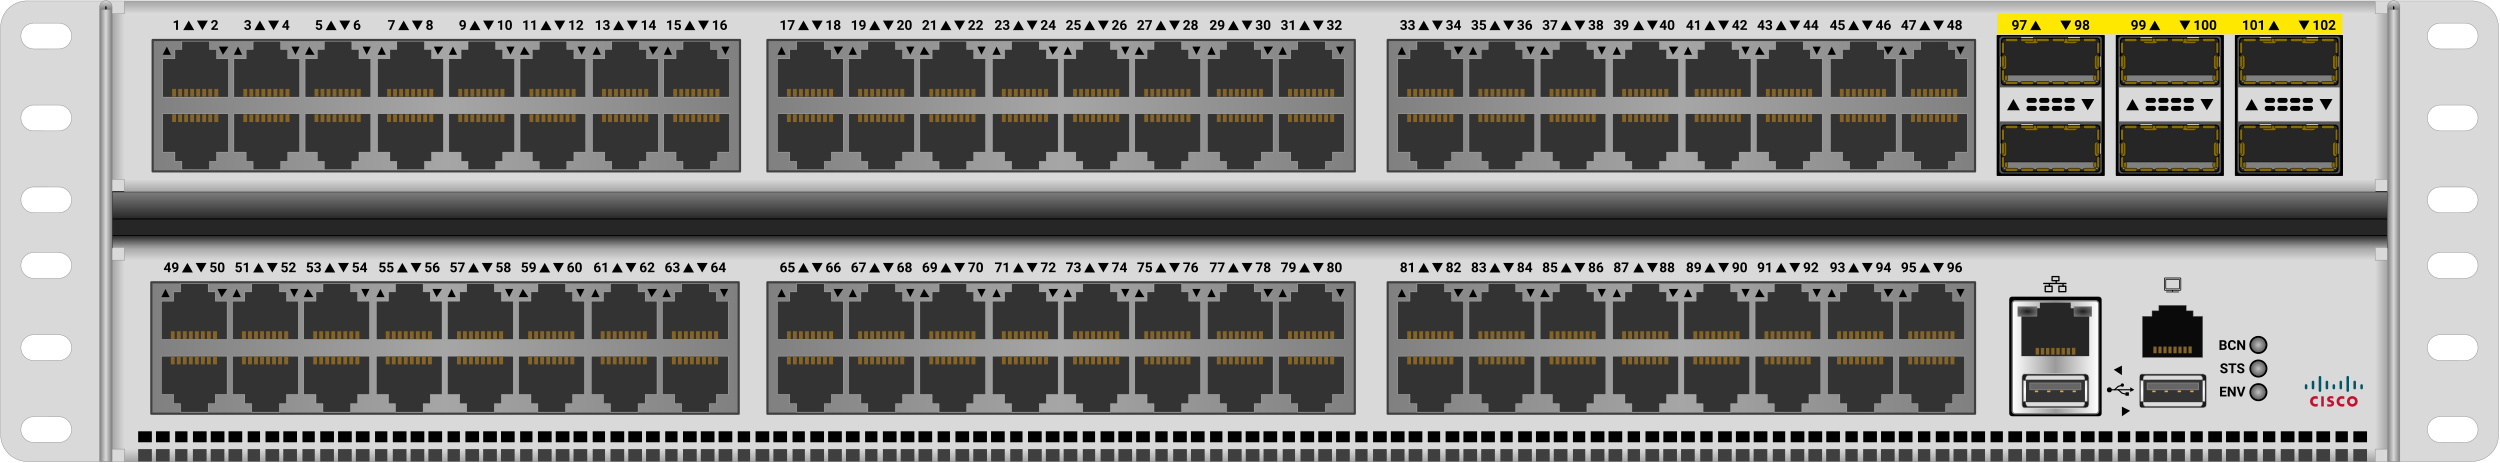 <svg xmlns="http://www.w3.org/2000/svg" xmlns:xlink="http://www.w3.org/1999/xlink" viewBox="0 0 1826 338" fill="#fff" fill-rule="evenodd" stroke="#000" stroke-linecap="round" stroke-linejoin="round" font-family="Roboto" font-size="14" text-anchor="middle"><style><![CDATA[.B{stroke:none}.C{fill:#856427}.D{fill:#333}.E{stroke:#bfbfbf}.F{stroke-width:.288}.G{fill:#000}.H{stroke-linejoin:miter}.I{stroke-width:.32}.J{stroke-width:.96}.K{stroke:#404040}.L{stroke:gray}.M{fill:none}.N{fill:url(#M)}.O{stroke-width:1.6}.P{stroke-width:.319}.Q{fill:#262626}.R{fill:#d9d9d9}.S{stroke:#7f7f7f}.T{stroke:#8c8c8c}.U{stroke-linecap:square}.V{fill:url(#I)}.W{fill-opacity:0}.X{stroke-width:.959}.Y{fill:#595959}.Z{stroke-width:.958}.a{font-size:13.969px}.b{fill:#866b00}.c{stroke-width:.852}]]></style><use xlink:href="#t" x=".5" y=".5"/><defs><linearGradient id="A" x1="50%" y1="100%" x2="50%" y2="0%"><stop offset="0%" stop-color="#262626"/><stop offset="100%" stop-color="#7f7f7f"/></linearGradient><linearGradient id="B" x1="50%" y1="0%" x2="50%" y2="100%"><stop offset="0%" stop-color="#262626"/><stop offset="100%" stop-color="#a5a5a5"/></linearGradient><linearGradient id="C" x1="50%" y1="100%" x2="50%" y2="0%"><stop offset="0%" stop-color="#7f7f7f"/><stop offset="100%" stop-color="#d8d8d8"/></linearGradient><linearGradient id="D" x1="0%" y1="50%" x2="100%" y2="50%"><stop offset="0%" stop-color="#7f7f7f"/><stop offset="50%" stop-color="#d8d8d8"/><stop offset="100%" stop-color="#7f7f7f"/></linearGradient><linearGradient id="E" x1="50%" y1="100%" x2="50%" y2="0%"><stop offset="0%" stop-color="#d9d9d9"/><stop offset="100%" stop-color="#a5a5a5"/></linearGradient><linearGradient id="F" x1="100%" y1="50%" x2="0%" y2="50%"><stop offset="0%" stop-color="#d9d9d9"/><stop offset="100%" stop-color="#a5a5a5"/></linearGradient><linearGradient id="G" x1="50%" y1="0%" x2="50%" y2="100%"><stop offset="0%" stop-color="#d9d9d9"/><stop offset="100%" stop-color="#a5a5a5"/></linearGradient><linearGradient id="H" x1="0%" y1="50%" x2="100%" y2="50%"><stop offset="0%" stop-color="#d9d9d9"/><stop offset="100%" stop-color="#a5a5a5"/></linearGradient><radialGradient id="I" r="100%" fx="50%" fy="50%" cx="50%" cy="50%"><stop offset="0%" stop-color="#bfbfbf"/><stop offset="70.7%" stop-color="#404040"/></radialGradient><linearGradient id="J" x1="0%" y1="50%" x2="100%" y2="50%"><stop offset="0%" stop-color="#fff"/><stop offset="50%" stop-color="#9a9a9a"/><stop offset="100%" stop-color="#fff"/></linearGradient><linearGradient id="K" x1="50%" y1="0%" x2="50%" y2="100%"><stop offset="0%" stop-color="#d8d8d8"/><stop offset="1%" stop-color="#d8d8d8"/><stop offset="50%" stop-color="#fff"/><stop offset="100%" stop-color="#d8d8d8"/></linearGradient><radialGradient id="L" r="100%" fx="50%" fy="50%" cx="50%" cy="50%"><stop offset="0%" stop-color="#1e1e1e"/><stop offset="70.7%" stop-color="#7f7f7f"/></radialGradient><linearGradient id="M" x1="0%" y1="50%" x2="100%" y2="50%"><stop offset="0%" stop-color="gray"/><stop offset="50%" stop-color="#a6a6a6"/><stop offset="100%" stop-color="gray"/></linearGradient><path id="N" d="M1655.14 268.688c0-3.37-2.8-6.1-6.1-6.1a6.1 6.1 0 1 0 0 12.2c3.3 0 6.1-2.73 6.1-6.1z"/><path id="O" d="M763.74 117.355v-6.752h8.64V82.629h-48v27.974h8.928v6.752h5.088v6.173h20.16v-6.173h5.184zm0-81.653v6.752h8.64v27.974h-48V42.454h8.928v-6.752h5.088v-6.173h20.16v6.173h5.184z"/><path id="P" d="M762.076 82.846h2.88v5.788h-2.88zm-4.4.127h2.8v5.661h-2.8zm-4.4 0h2.8v5.661h-2.8zm-4.4 0h2.8v5.661h-2.8zm-8.8 0h2.8v5.661h-2.8zm4.4 0h2.8v5.661h-2.8zm-8.8 0h2.8v5.661h-2.8zm-4.4 0h2.8v5.661h-2.8zm30.8-12.759h2.88v-5.788h-2.88zm-4.4-.127h2.8v-5.661h-2.8zm-4.4 0h2.8v-5.661h-2.8zm-4.4 0h2.8v-5.661h-2.8zm-8.8 0h2.8v-5.661h-2.8zm4.4 0h2.8v-5.661h-2.8zm-8.8 0h2.8v-5.661h-2.8zm-4.4 0h2.8v-5.661h-2.8z"/><path id="Q" d="M818.38 33.528h6l-3 6-3-6zm-42 6h6l-3-6-3 6zm94-6h6l-3 6-3-6zm-42 6h7l-4-6-3 6zm94-6h7l-4 6-3-6zm-41 6h6l-3-6-3 6zm94-6h6l-3 6-3-6zm-42 6h6l-3-6-3 6zm-325-6h7l-4 6-3-6zm-41 6h6l-3-6-3 6zm94-6h6l-3 6-3-6zm-42 6h6l-3-6-3 6zm94-6h6l-3 6-3-6zm-42 6h7l-4-6-3 6zm94-6h7l-4 6-3-6zm-41 6h6l-3-6-3 6z"/><path id="R" d="M596.38 21.528l4-7h-8zm-10-7l4 7h-8zm167 7l4-7h-8zm-10-7l4 7h-8zm62 7l4-7h-8zm-10-7l4 7h-8zm-95 7l4-7h-8zm-10-7l4 7h-8zm-42 7l4-7h-8zm-10-7l4 7h-8zm324 7l4-7h-8zm-10-7l4 7h-8zm-42 7l4-7h-8zm-10-7l4 7h-8zm-43 7l4-7h-8zm-10-7l4 7h-8z"/><path id="S" d="M1427.78 117.355v-6.752h8.64V82.629h-48v27.973h8.928v6.752h5.088v6.173h20.16v-6.173h5.184zm0-81.653v6.752h8.64v27.974h-48V42.454h8.928v-6.752h5.088v-6.173h20.16v6.173h5.184z"/><path id="T" d="M313.74 294.355v-6.752h8.64v-27.974h-48v27.974h8.928v6.752h5.088v6.173h20.16v-6.173h5.184zm0-81.653v6.752h8.64v27.974h-48v-27.974h8.928v-6.752h5.088v-6.173h20.16v6.173h5.184z"/><path id="U" d="M1458.34 127.528h78v-102h-78v102z"/><path id="V" d="M1461.835 126.117h70.943c1.098 0 1.896-.86 1.896-1.921V28.151c0-1.06-.798-1.921-1.896-1.921h-70.943c-1.098 0-1.996.86-1.996 1.921v96.045c0 1.06.898 1.921 1.996 1.921z"/><path id="W" d="M1461.435 29.419v30.109c0 1.06.898 1.921 1.896 1.921h67.849c1.098 0 1.896-.86 1.896-1.921V29.419c0-1.06-.798-1.921-1.896-1.921h-67.849c-.998 0-1.896.86-1.896 1.921zm0 63.499v30.108c0 1.06.898 1.921 1.896 1.921h67.849c1.098 0 1.896-.86 1.896-1.921V92.918c0-1.06-.798-1.921-1.896-1.921h-67.849c-.998 0-1.896.86-1.896 1.921z"/><path id="X" d="M1460.238 63.327h74.086v24.852h-74.086z"/><path id="Y" d="M1508.83 80.465h4.69c.898-.198 1.497-1.161 1.397-2.151-.2-.723-.698-1.289-1.397-1.434h-4.69c-.998.198-1.596 1.161-1.397 2.151.1.723.698 1.289 1.397 1.434zm-9.279 0h4.689c.998-.198 1.597-1.161 1.397-2.151-.1-.723-.698-1.289-1.397-1.434h-4.689a1.88 1.88 0 0 0-1.397 2.151c.2.723.699 1.289 1.397 1.434zm-9.28 0h4.789c.898-.198 1.497-1.161 1.297-2.151-.1-.723-.599-1.289-1.297-1.434h-4.789c-.898.198-1.497 1.161-1.297 2.151.1.723.599 1.289 1.297 1.434zm-9.18 0h4.689c.998-.198 1.597-1.161 1.397-2.151-.2-.723-.698-1.289-1.397-1.434h-4.689c-.998.198-1.597 1.161-1.397 2.151.1.723.699 1.289 1.397 1.434zm27.738-5.837h4.69c.898-.198 1.497-1.161 1.397-2.151-.2-.723-.698-1.289-1.397-1.434h-4.69c-.998.198-1.596 1.161-1.397 2.151.1.723.698 1.289 1.397 1.434zm-9.279 0h4.689c.998-.198 1.597-1.161 1.397-2.151-.1-.723-.698-1.289-1.397-1.434h-4.689a1.88 1.88 0 0 0-1.397 2.151c.2.723.699 1.289 1.397 1.434zm-9.28 0h4.789c.898-.198 1.497-1.161 1.297-2.151-.1-.723-.599-1.289-1.297-1.434h-4.789c-.898.198-1.497 1.161-1.297 2.151.1.723.599 1.289 1.297 1.434zm-9.18 0h4.689c.998-.198 1.597-1.161 1.397-2.151-.2-.723-.698-1.289-1.397-1.434h-4.689c-.998.198-1.597 1.161-1.397 2.151.1.723.699 1.289 1.397 1.434zm38.614-2.831h9.479l-4.789 8.254-4.69-8.254zm-54.279 8.254h9.379l-4.69-8.254-4.689 8.254z"/><path id="Z" d="M1533.775 48.617c.299 0 .499-.2.499-.47v-7.35c0-.26-.2-.47-.499-.47s-.499.2-.499.47v7.35c0 .26.2.47.499.47zm-72.938 0c.2 0 .399-.2.399-.47v-7.35c0-.26-.199-.47-.399-.47-.299 0-.499.2-.499.47v7.35c0 .26.2.47.499.47zm48.892-21.685c0 .31.299.563.599.563h8.182c.299 0 .599-.252.599-.563s-.299-.562-.599-.562h-8.182c-.3 0-.599.25-.599.562zm-34.224 0c0 .31.199.563.599.563h8.182c.299 0 .599-.252.599-.563s-.299-.562-.599-.562h-8.182c-.399 0-.599.25-.599.562zm-14.668 85.188c.2 0 .399-.2.399-.47v-7.353c0-.26-.199-.47-.399-.47-.299 0-.499.2-.499.47v7.353c0 .26.2.47.499.47zm72.938 0c.299 0 .499-.2.499-.47v-7.353c0-.26-.2-.47-.499-.47s-.499.2-.499.47v7.353c0 .26.2.47.499.47zm-24.047-21.69c0 .31.299.562.599.562h8.182c.299 0 .599-.25.599-.562s-.299-.563-.599-.563h-8.182c-.3 0-.599.252-.599.563zm-34.224 0c0 .31.199.562.599.562h8.182c.299 0 .599-.25.599-.562s-.299-.563-.599-.563h-8.182c-.399 0-.599.252-.599.563z"/><path id="a" d="M1462.234 56.241v1.786c0 1.06.798 1.921 1.896 1.921h66.552c.998 0 1.896-.86 1.896-1.921v-1.786c0-1.06-.898-1.921-1.896-1.921h-66.552c-1.098 0-1.896.86-1.896 1.921zm0 63.503v1.781c0 1.06.798 1.921 1.896 1.921h66.552c.998 0 1.896-.86 1.896-1.921v-1.781c0-1.06-.898-1.921-1.896-1.921h-66.552c-1.098 0-1.896.86-1.896 1.921z"/><path id="b" d="M1463.331 50.194c.998 0 1.896-.84 1.896-1.876v-6.753c0-1.035-.898-1.876-1.896-1.876s-1.896.84-1.896 1.876v6.753c0 1.036.898 1.876 1.896 1.876zm1.497 8.254c.599 0 1.098-.504 1.098-1.126v-1.876c0-.62-.499-1.126-1.098-1.126s-1.097.504-1.097 1.126v1.876c0 .62.499 1.126 1.097 1.126zm65.156 0c.599 0 1.098-.504 1.098-1.126v-1.876c0-.62-.499-1.126-1.098-1.126-.698 0-1.197.504-1.197 1.126v1.876c0 .62.499 1.126 1.197 1.126zm1.098-8.254c.998 0 1.896-.84 1.896-1.876v-6.753c0-1.035-.898-1.876-1.896-1.876-1.098 0-1.896.84-1.896 1.876v6.753c0 1.036.798 1.876 1.896 1.876zm-24.745-20.635c0 1.036.898 1.876 1.896 1.876h6.785c.998 0 1.796-.84 1.796-1.876s-.798-1.876-1.796-1.876h-6.785c-.998 0-1.896.84-1.896 1.876zm-28.437 0c0 1.036.898 1.876 1.896 1.876h6.785c.998 0 1.796-.84 1.796-1.876s-.798-1.876-1.796-1.876h-6.785c-.998 0-1.896.84-1.896 1.876zm-14.568 84.133c.998 0 1.896-.84 1.896-1.871v-6.753c0-1.04-.898-1.881-1.896-1.881s-1.896.84-1.896 1.881v6.753c0 1.03.898 1.871 1.896 1.871zm1.497 8.254c.599 0 1.098-.5 1.098-1.121v-1.881c0-.62-.499-1.121-1.098-1.121s-1.097.5-1.097 1.121v1.881c0 .62.499 1.121 1.097 1.121zm65.156 0c.599 0 1.098-.5 1.098-1.121v-1.881c0-.62-.499-1.121-1.098-1.121-.698 0-1.197.5-1.197 1.121v1.881c0 .62.499 1.121 1.197 1.121zm1.098-8.254c.998 0 1.896-.84 1.896-1.871v-6.753c0-1.04-.898-1.881-1.896-1.881-1.098 0-1.896.84-1.896 1.881v6.753c0 1.03.798 1.871 1.896 1.871zm-24.745-20.634c0 1.035.898 1.876 1.896 1.876h6.785c.998 0 1.796-.84 1.796-1.876s-.798-1.876-1.796-1.876h-6.785c-.998 0-1.896.84-1.896 1.876zm-28.437 0c0 1.035.898 1.876 1.896 1.876h6.785c.998 0 1.796-.84 1.796-1.876s-.798-1.876-1.796-1.876h-6.785c-.998 0-1.896.84-1.896 1.876z"/><path id="c" d="M1462.533 58.73c.499 0 .898-.42.898-.937v-6.403c0-.518-.399-.937-.898-.937s-.998.42-.998.937v6.403c0 .518.499.937.998.937zm0-10.112c.499 0 .898-.42.898-.938v-6.422c0-.518-.399-.938-.898-.938s-.998.42-.998.938v6.413c0 .518.499.938.998.938zm0-10.112c.499 0 .898-.42.898-.937v-6.403c0-.518-.399-.938-.898-.938s-.998.42-.998.938v6.403c0 .518.499.937.998.937zm69.446 20.224c.499 0 .998-.42.998-.937v-6.403c0-.518-.499-.937-.998-.937s-.898.42-.898.937v6.403c0 .518.399.937.898.937zm0-10.112c.499 0 .998-.42.998-.938v-6.422c0-.518-.499-.938-.998-.938s-.898.42-.898.938v6.413c0 .518.399.938.898.938zm0-10.112c.499 0 .998-.42.998-.937v-6.403c0-.518-.499-.938-.998-.938s-.898.42-.898.938v6.403c0 .518.399.937.898.937zm-67.849-9.698c0 .62.499 1.126 1.098 1.126h7.084c.599 0 1.098-.504 1.098-1.126s-.499-1.126-1.098-1.126h-7.084c-.599 0-1.098.504-1.098 1.126zm11.375 0c0 .62.499 1.126 1.098 1.126h7.084c.698 0 1.197-.504 1.197-1.126s-.499-1.126-1.197-1.126h-7.084c-.599 0-1.098.504-1.098 1.126zm11.375 0c0 .62.499 1.126 1.197 1.126h7.084c.599 0 1.097-.504 1.097-1.126s-.499-1.126-1.097-1.126h-7.084c-.698 0-1.197.504-1.197 1.126zm11.475 0c0 .62.499 1.126 1.097 1.126h7.084c.599 0 1.097-.504 1.097-1.126s-.499-1.126-1.097-1.126h-7.084c-.599 0-1.097.504-1.097 1.126zm11.375 0c0 .62.499 1.126 1.098 1.126h7.184c.599 0 1.098-.504 1.098-1.126s-.499-1.126-1.098-1.126h-7.184c-.599 0-1.098.504-1.098 1.126zm11.375 0c0 .62.499 1.126 1.197 1.126h7.084c.599 0 1.098-.504 1.098-1.126s-.499-1.126-1.098-1.126h-7.084c-.699 0-1.197.504-1.197 1.126zm-56.974 31.14c0 .62.499 1.126 1.098 1.126h7.084c.599 0 1.098-.504 1.098-1.126s-.499-1.126-1.098-1.126h-7.084c-.599 0-1.098.504-1.098 1.126zm11.375 0c0 .62.499 1.126 1.098 1.126h7.084c.698 0 1.197-.504 1.197-1.126s-.499-1.126-1.197-1.126h-7.084c-.599 0-1.098.504-1.098 1.126zm11.375 0c0 .62.499 1.126 1.197 1.126h7.084c.599 0 1.097-.504 1.097-1.126s-.499-1.126-1.097-1.126h-7.084c-.698 0-1.197.504-1.197 1.126zm11.475 0c0 .62.499 1.126 1.097 1.126h7.084c.599 0 1.097-.504 1.097-1.126s-.499-1.126-1.097-1.126h-7.084c-.599 0-1.097.504-1.097 1.126zm11.375 0c0 .62.499 1.126 1.098 1.126h7.184c.599 0 1.098-.504 1.098-1.126s-.499-1.126-1.098-1.126h-7.184c-.599 0-1.098.504-1.098 1.126zm11.375 0c0 .62.499 1.126 1.197 1.126h7.084c.599 0 1.098-.504 1.098-1.126s-.499-1.126-1.098-1.126h-7.084c-.699 0-1.197.504-1.197 1.126zm-58.57 62.277c.499 0 .898-.42.898-.93v-6.403c0-.52-.399-.94-.898-.94s-.998.42-.998.94v6.403c0 .5.499.93.998.93zm0-10.105c.499 0 .898-.42.898-.94v-6.403c0-.52-.399-.94-.898-.94s-.998.42-.998.94v6.403c0 .52.499.94.998.94zm0-10.115c.499 0 .898-.422.898-.94v-6.403c0-.518-.399-.938-.898-.938s-.998.42-.998.938v6.403c0 .517.499.94.998.94zm69.446 20.22c.499 0 .998-.42.998-.93v-6.403c0-.52-.499-.94-.998-.94s-.898.42-.898.94v6.403c0 .5.399.93.898.93zm0-10.105c.499 0 .998-.42.998-.94v-6.403c0-.52-.499-.94-.998-.94s-.898.42-.898.94v6.403c0 .52.399.94.898.94zm0-10.115c.499 0 .998-.422.998-.94v-6.403c0-.518-.499-.938-.998-.938s-.898.42-.898.938v6.403c0 .517.399.94.898.94zm-67.849-9.699c0 .62.499 1.126 1.098 1.126h7.084c.599 0 1.098-.504 1.098-1.126s-.499-1.126-1.098-1.126h-7.084c-.599 0-1.098.504-1.098 1.126zm11.375 0c0 .62.499 1.126 1.098 1.126h7.084c.698 0 1.197-.504 1.197-1.126s-.499-1.126-1.197-1.126h-7.084c-.599 0-1.098.504-1.098 1.126zm11.375 0c0 .62.499 1.126 1.197 1.126h7.084c.599 0 1.097-.504 1.097-1.126s-.499-1.126-1.097-1.126h-7.084c-.698 0-1.197.504-1.197 1.126zm11.475 0c0 .62.499 1.126 1.097 1.126h7.084c.599 0 1.097-.504 1.097-1.126s-.499-1.126-1.097-1.126h-7.084c-.599 0-1.097.504-1.097 1.126zm11.375 0c0 .62.499 1.126 1.098 1.126h7.184c.599 0 1.098-.504 1.098-1.126s-.499-1.126-1.098-1.126h-7.184c-.599 0-1.098.504-1.098 1.126zm11.375 0c0 .62.499 1.126 1.197 1.126h7.084c.599 0 1.098-.504 1.098-1.126s-.499-1.126-1.098-1.126h-7.084c-.699 0-1.197.504-1.197 1.126zm-56.974 31.139c0 .62.499 1.131 1.098 1.131h7.084c.599 0 1.098-.5 1.098-1.131s-.499-1.121-1.098-1.121h-7.084c-.599 0-1.098.5-1.098 1.121zm11.375 0c0 .62.499 1.131 1.098 1.131h7.084c.698 0 1.197-.5 1.197-1.131s-.499-1.121-1.197-1.121h-7.084c-.599 0-1.098.5-1.098 1.121zm11.375 0c0 .62.499 1.131 1.197 1.131h7.084c.599 0 1.097-.5 1.097-1.131s-.499-1.121-1.097-1.121h-7.084c-.698 0-1.197.5-1.197 1.121zm11.475 0c0 .62.499 1.131 1.097 1.131h7.084c.599 0 1.097-.5 1.097-1.131s-.499-1.121-1.097-1.121h-7.084c-.599 0-1.097.5-1.097 1.121zm11.375 0c0 .62.499 1.131 1.098 1.131h7.184c.599 0 1.098-.5 1.098-1.131s-.499-1.121-1.098-1.121h-7.184c-.599 0-1.098.5-1.098 1.121zm11.375 0c0 .62.499 1.131 1.197 1.131h7.084c.599 0 1.098-.5 1.098-1.131s-.499-1.121-1.098-1.121h-7.084c-.699 0-1.197.5-1.197 1.121z"/><path id="d" d="M129.487 14.199v7.119h-1.411v-5.439l-1.685.522v-1.147l2.944-1.055h.151z"/><path id="e" d="M158.732 20.18v1.138h-4.873v-.967l2.3-2.451q.474-.518.701-.903.227-.386.227-.732 0-.474-.239-.745-.239-.271-.684-.271-.479 0-.754.33-.276.33-.276.867h-1.416q0-.649.31-1.187.31-.537.876-.842.566-.305 1.284-.305 1.099 0 1.707.527.608.527.608 1.489 0 .527-.273 1.074-.273.547-.937 1.274l-1.616 1.704h3.057z"/><path id="f" d="M179.494 18.242v-1.104h.752q.537 0 .796-.269.259-.269.259-.713 0-.43-.256-.669-.256-.239-.706-.239-.405 0-.679.222-.273.222-.273.579h-1.411q0-.557.3-.999.3-.442.84-.691.54-.249 1.189-.249 1.128 0 1.768.54.64.54.64 1.487 0 .488-.298.898-.298.41-.781.63.601.215.896.645.295.43.295 1.016 0 .947-.691 1.519-.691.571-1.829.571-1.064 0-1.741-.562-.676-.562-.676-1.484h1.411q0 .4.3.654.3.254.74.254.503 0 .789-.266.286-.266.286-.706 0-1.064-1.172-1.064h-.747z"/><path id="g" d="M210.034 14.209v4.434h.806v1.138h-.806v1.538h-1.411V19.78h-2.915l-.063-.889 2.964-4.683h1.426zm-1.504 2.085l-1.479 2.349h1.572v-2.51l-.093.161z"/><path id="h" d="M231.392 18.101l-1.123-.278.41-3.613h3.984v1.177h-2.827l-.176 1.528q.503-.269 1.069-.269 1.016 0 1.592.63.576.63.576 1.763 0 .688-.291 1.233-.291.544-.833.845-.542.3-1.279.3-.645 0-1.196-.261-.552-.261-.872-.735-.32-.474-.339-1.079h1.396q.044.444.31.691.266.247.696.247.479 0 .737-.344.259-.344.259-.974 0-.605-.298-.928-.298-.322-.845-.322-.503 0-.815.264l-.137.127z"/><path id="i" d="M261.452 14.135h.234v1.162h-.137q-.957.015-1.541.498-.583.483-.701 1.343.566-.576 1.431-.576.928 0 1.475.664.547.664.547 1.748 0 .693-.3 1.255-.3.562-.85.874-.549.313-1.243.313-1.123 0-1.814-.781-.691-.781-.691-2.085v-.508q0-1.157.437-2.043.437-.886 1.255-1.372.818-.486 1.897-.491zm-1.143 3.56q-.342 0-.62.178-.278.178-.41.471v.43q0 .708.278 1.106.278.398.781.398.454 0 .735-.359.281-.359.281-.93 0-.581-.283-.937-.283-.356-.762-.356z"/><path id="j" d="M287.893 14.209V15l-2.749 6.318h-1.489l2.754-5.967h-3.535v-1.143h5.02z"/><path id="k" d="M315.492 16.098q0 .518-.259.918-.259.4-.713.64.518.249.82.686.303.437.303 1.028 0 .947-.645 1.497-.645.549-1.753.549-1.108 0-1.758-.552-.649-.552-.649-1.494 0-.591.303-1.03.303-.439.815-.684-.454-.239-.71-.64-.256-.4-.256-.918 0-.908.605-1.448.605-.54 1.646-.54 1.035 0 1.643.535.608.535.608 1.453zm-1.265 3.169q0-.464-.269-.742-.269-.278-.723-.278-.449 0-.718.276-.269.276-.269.745 0 .454.264.732.264.278.732.278.459 0 .72-.269.261-.269.261-.742zm-.146-3.101q0-.415-.22-.667-.22-.251-.62-.251-.396 0-.615.244-.22.244-.22.674 0 .425.22.684.22.259.62.259.4 0 .618-.259.217-.259.217-.684z"/><path id="l" d="M338.359 18.476q-.552.542-1.289.542-.942 0-1.509-.647-.566-.647-.566-1.746 0-.698.305-1.282.305-.583.852-.908.547-.325 1.23-.325.703 0 1.25.352.547.352.85 1.011.303.659.308 1.509v.522q0 1.777-.884 2.793-.884 1.016-2.505 1.084l-.347.005V20.21l.313-.005q1.841-.083 1.992-1.729zm-.942-.537q.342 0 .588-.176.247-.176.374-.425v-.581q0-.718-.273-1.113-.273-.396-.732-.396-.425 0-.698.388-.273.388-.273.974 0 .581.266.955.266.374.75.374z"/><path id="m" d="M373.381 17.07v1.309q0 1.475-.61 2.256-.61.781-1.787.781-1.162 0-1.777-.767-.615-.767-.63-2.197v-1.309q0-1.489.618-2.261.618-.771 1.78-.771 1.162 0 1.777.764.615.764.63 2.195zm-1.411 1.563v-1.689q0-.884-.242-1.287-.242-.403-.754-.403-.498 0-.735.383-.237.383-.251 1.199v1.729q0 .869.237 1.292.237.422.759.422.518 0 .747-.405.229-.405.239-1.24z"/><path id="n" d="M1374.096 14.208v4.434h.806v1.138h-.806v1.538h-1.411v-1.538h-2.915l-.063-.889 2.964-4.683h1.426zm-1.504 2.085l-1.479 2.349h1.572v-2.51l-.093.161z"/><path id="o" d="M128.422 195.476q-.552.542-1.289.542-.942 0-1.509-.647-.566-.647-.566-1.746 0-.698.305-1.282.305-.583.852-.908.547-.325 1.23-.325.703 0 1.25.352.547.352.85 1.011.303.659.308 1.509v.522q0 1.777-.884 2.793-.884 1.016-2.505 1.084l-.347.005v-1.177l.313-.005q1.841-.083 1.992-1.729zm-.942-.537q.342 0 .588-.176.247-.176.374-.425v-.581q0-.718-.273-1.113-.273-.396-.732-.396-.425 0-.698.388-.273.388-.273.974 0 .581.266.955.266.374.75.374z"/><path id="p" d="M338.955 191.209V192l-2.749 6.318h-1.489l2.754-5.967h-3.535v-1.143h5.02z"/><path id="q" d="M631.956 191.208v.791l-2.749 6.318h-1.489l2.754-5.967h-3.535v-1.143h5.02z"/><path id="r" d="M1639.348 247.959v7.109h-1.465l-2.852-4.678v4.678h-1.465v-7.109h1.465l2.856 4.688v-4.687h1.46z"/><path id="s" d="M1625.119 270.203q0-.415-.293-.637-.293-.222-1.055-.469-.762-.247-1.206-.486-1.211-.654-1.211-1.763 0-.576.325-1.028.325-.452.933-.706.608-.254 1.365-.254.762 0 1.357.276.596.276.925.779.33.503.33 1.143h-1.465q0-.488-.308-.759-.308-.271-.864-.271-.537 0-.835.227-.298.227-.298.598 0 .347.349.581.349.234 1.028.439 1.25.376 1.821.933.571.557.571 1.387 0 .923-.698 1.448-.698.525-1.88.525-.82 0-1.494-.3-.674-.3-1.028-.823-.354-.522-.354-1.211h1.47q0 1.177 1.406 1.177.522 0 .815-.212.293-.212.293-.593z"/></defs><symbol id="t" overflow="visible"><path d="M1782.25 322.718l-.31-.02c-5.3.02-9.5-4.2-9.5-9.4s4.2-9.44 9.4-9.46h18.1c5.3-.02 9.5 4.2 9.5 9.4s-4.2 9.43-9.4 9.45zm0-59.85l-.31-.02c-5.3.02-9.5-4.18-9.5-9.4s4.2-9.44 9.4-9.46h18.1c5.3-.01 9.5 4.2 9.5 9.4s-4.2 9.44-9.4 9.45zm-.25-60.062l-.06.002c-5.3.02-9.5-4.2-9.5-9.4s4.2-9.44 9.4-9.46h18.1c5.3-.02 9.5 4.2 9.5 9.4s-4.2 9.43-9.4 9.45zm.062-47.875l-.122-.002c-5.3.02-9.5-4.18-9.5-9.4s4.2-9.44 9.4-9.46h18.1c5.3-.01 9.5 4.2 9.5 9.4s-4.2 9.44-9.4 9.45zm-.063-59.85l-.06.003c-5.3.018-9.5-4.187-9.5-9.393s4.2-9.44 9.4-9.457h18.1c5.3-.018 9.5 4.188 9.5 9.393s-4.2 9.44-9.4 9.457zm.25-59.813l-.31-.03c-5.3.018-9.5-4.187-9.5-9.392a9.45 9.45 0 0 1 9.4-9.458h18.1c5.3-.017 9.5 4.188 9.5 9.393s-4.2 9.44-9.4 9.457zM24.5 322.693l-.252.005a9.45 9.45 0 0 1-9.487-9.4c-.018-5.2 4.2-9.44 9.422-9.46l18.143.01a9.45 9.45 0 0 1 9.487 9.4c.018 5.2-4.2 9.43-9.422 9.45zm0-59.825l-.252-.02c-5.222.02-9.47-4.18-9.487-9.4s4.2-9.44 9.422-9.46l18.143.01c5.222-.01 9.47 4.2 9.487 9.4s-4.2 9.44-9.422 9.45zm-.125-60.063l-.127.002a9.45 9.45 0 0 1-9.487-9.4c-.018-5.2 4.2-9.44 9.422-9.46l18.143.01a9.45 9.45 0 0 1 9.487 9.4c.018 5.2-4.2 9.43-9.422 9.45zm.125-47.887l-.252.01c-5.222.02-9.47-4.18-9.487-9.4s4.2-9.44 9.422-9.46l18.143.01c5.222-.01 9.47 4.2 9.487 9.4s-4.2 9.44-9.422 9.45zm-.125-59.85l-.127.016c-5.222.018-9.47-4.187-9.487-9.393s4.2-9.44 9.422-9.457h18.143c5.222-.018 9.47 4.188 9.487 9.393s-4.2 9.44-9.422 9.457zm.125-59.8l-.252-.03c-5.222.018-9.47-4.187-9.487-9.392s4.2-9.44 9.422-9.458h18.143c5.222-.017 9.47 4.188 9.487 9.393s-4.2 9.44-9.422 9.457c-.022.001-.043.001-.065 0zm-5.16 301.26l1785.4-.002c10.7 0 19.597-8.303 19.597-18.883l.002-298.115-.002-.135c0-10.577-8.898-19.205-19.597-19.205H19.213C8.603.188 0 8.763 0 19.34v297.688c0 10.58 8.702 19.49 19.313 19.49z" class="H I R T"/><g stroke-width=".667"><path d="M81.34 159.528h1662v-20h-1662v20z" fill="url(#A)"/><path d="M1743.34 171.528v-12h-1662v12" class="Q"/><path d="M81.34 180.528v-9h1662v9" fill="url(#B)"/></g><path d="M0 6.528h9l.01-2.024A4.5 4.5 0 0 0 4.515 0 4.5 4.5 0 0 0 .01 4.496L0 6.528z" fill="url(#C)" transform="translate(1743.34)" class="I L"/><path d="M1747.84 6.528v-2" class="J M"/><g class="I"><path d="M1743.34 336.528h9v-330h-9v330z" fill="url(#D)" class="L"/><g class="H T U"><path d="M1734.34 9.528v-9h-1644v9" fill="url(#E)"/><path d="M90.34 130.528h-9v-121h9" fill="url(#F)"/><path d="M1734.34 130.528v9h-1644v-9" fill="url(#G)"/><path d="M1734.34 189.528v-9h-1644v9" fill="url(#E)"/><path d="M90.34 327.528h-9v-138h9" fill="url(#F)"/><path d="M1734.34 327.528v9h-1644v-9" fill="url(#G)"/><path d="M1734.34 327.528h9v-138h-9" fill="url(#H)"/></g></g><use xlink:href="#N" class="G H J"/><path d="M1654.04 268.688c0-2.8-2.2-5.1-5-5.1a5.11 5.11 0 0 0-5.1 5.09 5.11 5.11 0 0 0 5.1 5.09c2.8 0 5-2.28 5-5.1z" class="I L V"/><use xlink:href="#N" y="-17.26" class="G H J"/><path d="M1654.04 251.428c0-2.8-2.2-5.1-5-5.1a5.11 5.11 0 0 0-5.1 5.09 5.1 5.1 0 0 0 5.1 5.08c2.8 0 5-2.27 5-5.08z" class="I L V"/><use xlink:href="#N" y="17.27" class="G H J"/><path d="M1654.04 285.958c0-2.8-2.2-5.08-5-5.08a5.1 5.1 0 0 0-5.1 5.08 5.11 5.11 0 0 0 5.1 5.09c2.8 0 5-2.28 5-5.1z" class="I L V"/><path d="M1498.34 201.528h5v3h-5z" class="B W"/><path d="M1503.34 204.528v-3h-5v3h5z" class="H J M"/><path d="M1493.34 208.528h5v4h-5z" class="B W"/><path d="M1498.34 212.528v-4h-5v4h5z" class="H J M"/><path d="M1503.34 208.528h5v4h-5z" class="B W"/><g class="H J M"><path d="M1508.34 212.528v-4h-5v4h5z"/><path d="M1492.34 206.528h16m-12 0v2m10-2v2m-5-4v2" class="U"/></g><rect height="87.34" rx="2" width="67.5" x="1467.04" y="216.188" class="B G"/><rect fill="url(#J)" height="82.49" rx="2" width="63.1" x="1469.24" y="219.188" class="J L"/><path d="M1601.34 226.528v4h7v30h-44v-30h7v-4h5v-4h20v4h5z" fill="#0a0a0a" stroke="#666" class="H I"/><path d="M1572.34 257.528h2.328v-4.89h-2.328zm3.658 0h2.328v-4.89h-2.328zm7.316 0h2.328v-4.89h-2.328zm-3.658 0h2.328v-4.89h-2.328zm7.316 0h2.328v-4.89h-2.328zm3.658 0h2.328v-4.89h-2.328zm3.658 0h2.328v-4.89h-2.328zm3.658 0h2.394v-5h-2.394z" class="B C"/><g class="H"><path d="M1477.963 297.528h44.965c1.296-.085 2.328-1.133 2.412-2.448v-20.105c-.084-1.315-1.116-2.362-2.412-2.448h-44.965c-1.206 0-1.723 1.224-1.723 2.448v20.105c0 1.224.517 2.448 1.723 2.448z" fill="#1a1a1a" stroke="#d8d8d8" stroke-width=".603"/><path d="M1520.461 273.824h-39.53c-1.198 0-1.797 1.216-1.797 1.824v1.824h-1.797v15.194h1.797v1.216c0 1.216.599 2.431 1.797 2.431h39.53c1.198 0 1.797-1.216 1.797-2.431v-1.216h1.796v-15.194h-1.796v-1.824c0-.608-.599-1.824-1.797-1.824z" fill="url(#K)" stroke-width=".299" class="S"/></g><g class="B"><path d="M1479.269 276.833h43.07v16.434h-43.07z" class="D"/><path d="M1485.759 285.961h2.412v-1.224h-2.412v1.224zm8.959 0h2.412v-1.224h-2.412v1.224zm9.475 0h2.412v-1.224h-2.412v1.224zm8.959 0h2.584v-1.224h-2.412v1.224z" fill="#e6a835"/></g><path d="M1482.126 284.132h37.213v-4.895h-37.213v4.895z" fill="#666" stroke-width=".689" class="H S"/><g class="B"><path d="M1517.565 224.643v4.115h7.875v30.861h-49.5v-30.861h7.875v-4.115h5.625v-4.115h22.5v4.115h5.625z" class="Q"/><path d="M1486.34 258.528h2.411v-4.89h-2.411zm3.789 0h2.411v-4.89h-2.411zm7.577 0h2.411v-4.89h-2.411zm-3.789 0h2.411v-4.89h-2.411zm7.577 0h2.411v-4.89h-2.411zm3.789 0h2.411v-4.89h-2.411zm3.789 0h2.411v-4.89h-2.411zm3.789 0h2.48v-5h-2.48z" class="C"/></g><g fill="url(#L)" stroke="#737373" class="I"><path d="M1487.34 230.528h-14v-7h14v7z"/><path d="M1527.34 230.528h-13v-7h13v7z"/></g><g class="H"><path d="M1563.673 297.528h45.24c1.304-.085 2.342-1.133 2.427-2.448v-20.105c-.084-1.315-1.123-2.362-2.427-2.448h-45.24c-1.213 0-1.733 1.224-1.733 2.448v20.105c0 1.224.52 2.448 1.733 2.448z" fill="#1a1a1a" stroke="#d8d8d8" stroke-width=".607"/><path d="M1606.432 273.824h-39.771c-1.205 0-1.808 1.216-1.808 1.824v1.824h-1.808v15.194h1.808v1.216c0 1.216.603 2.431 1.808 2.431h39.771c1.205 0 1.808-1.216 1.808-2.431v-1.216h1.807v-15.194h-1.807v-1.824c0-.608-.603-1.824-1.808-1.824z" fill="url(#K)" stroke-width=".3" class="S"/></g><g class="B"><path d="M1564.988 276.833h43.333v16.434h-43.333z" class="D"/><path d="M1571.517 285.961h2.427v-1.224h-2.427v1.224zm9.013 0h2.427v-1.224h-2.427v1.224zm9.533 0h2.427v-1.224h-2.427v1.224zm9.013 0h2.6v-1.224h-2.427v1.224z" fill="#e6a835"/></g><g class="H"><path d="M1567.862 284.132h37.44v-4.895h-37.44v4.895z" fill="#666" stroke-width=".693" class="S"/><path d="M1734.34 130.528h9v-121h-9" fill="url(#H)" class="I T U"/></g><g class="B"><path d="M1227.34 336.528h10v-9h-10v9zm-13 0h10v-9h-10v9zm-13 0h10v-9h-10v9zm-13 0h9v-9h-9v9zm92 0h10v-9h-10v9zm-13 0h10v-9h-10v9zm-13 0h10v-9h-10v9zm-13 0h9v-9h-9v9zm92 0h10v-9h-10v9zm-13 0h10v-9h-10v9zm-13 0h10v-9h-10v9zm-13 0h9v-9h-9v9zm92 0h10v-9h-10v9zm-13 0h10v-9h-10v9zm-13 0h10v-9h-10v9zm-13 0h9v-9h-9v9zm92 0h10v-9h-10v9zm-13 0h10v-9h-10v9zm-13 0h10v-9h-10v9zm-13 0h9v-9h-9v9zm92 0h10v-9h-10v9zm-13 0h10v-9h-10v9zm-13 0h10v-9h-10v9zm-13 0h9v-9h-9v9zm93 0h9v-9h-9v9zm-14 0h10v-9h-10v9zm-13 0h10v-9h-10v9zm-13 0h9v-9h-9v9zm93 0h9v-9h-9v9zm-14 0h10v-9h-10v9zm-13 0h10v-9h-10v9zm-13 0h10v-9h-10v9zm79 0h10v-9h-10v9zm-13 0h10v-9h-10v9zm-13 0h10v-9h-10v9zm106 0h10v-9h-10v9zm-13 0h9v-9h-9v9zm-14 0h10v-9h-10v9zm-13 0h10v-9h-10v9zm-13 0h10v-9h-10v9zm-13 0h9v-9h-9v9zm-650 0h10v-9h-10v9zm-13 0h9v-9h-9v9zm-14 0h10v-9h-10v9zm-13 0h10v-9h-10v9zm93 0h10v-9h-10v9zm-13 0h9v-9h-9v9zm-14 0h10v-9h-10v9zm-13 0h10v-9h-10v9zm93 0h10v-9h-10v9zm-13 0h9v-9h-9v9zm-14 0h10v-9h-10v9zm-13 0h10v-9h-10v9zm106 0h10v-9h-10v9zm-13 0h10v-9h-10v9zm-13 0h9v-9h-9v9zm-14 0h10v-9h-10v9zm-13 0h10v-9h-10v9zm-610 0h10v-9h-10v9zm-13 0h10v-9h-10v9zm-13 0h9v-9h-9v9zm-14 0h10v-9h-10v9zm80 0h10v-9h-10v9zm-13 0h9v-9h-9v9zm-14 0h10v-9h-10v9zm80 0h10v-9h-10v9zm-13 0h10v-9h-10v9zm-13 0h9v-9h-9v9zm-14 0h10v-9h-10v9zm93 0h10v-9h-10v9zm-13 0h10v-9h-10v9zm-13 0h9v-9h-9v9zm-14 0h10v-9h-10v9zm93 0h10v-9h-10v9zm-13 0h10v-9h-10v9zm-13 0h9v-9h-9v9zm-14 0h10v-9h-10v9zm93 0h10v-9h-10v9zm-13 0h10v-9h-10v9zm-13 0h9v-9h-9v9zm-14 0h10v-9h-10v9zm93 0h10v-9h-10v9zm-13 0h10v-9h-10v9zm-13 0h9v-9h-9v9zm-14 0h10v-9h-10v9zm93 0h10v-9h-10v9zm-13 0h10v-9h-10v9zm-13 0h9v-9h-9v9zm-14 0h10v-9h-10v9zm120 0h10v-9h-10v9zm-13 0h9v-9h-9v9zm-14 0h10v-9h-10v9zm-13 0h10v-9h-10v9zm-13 0h10v-9h-10v9zm-13 0h9v-9h-9v9zm-730 0h10v-9h-10v9zm-13 0h10v-9h-10v9zm-13 0h9v-9h-9v9zm-14 0h10v-9h-10v9zm93 0h10v-9h-10v9zm-13 0h10v-9h-10v9zm-13 0h9v-9h-9v9zm-14 0h10v-9h-10v9zm93 0h10v-9h-10v9zm-13 0h10v-9h-10v9zm-13 0h10v-9h-10v9zm-13 0h9v-9h-9v9zm92 0h10v-9h-10v9zm-13 0h10v-9h-10v9zm-13 0h10v-9h-10v9zm-13 0h9v-9h-9v9zm92 0h10v-9h-10v9zm-13 0h10v-9h-10v9zm-13 0h10v-9h-10v9zm-13 0h9v-9h-9v9zm132 0h10v-9h-10v9zm-13 0h10v-9h-10v9zm-13 0h9v-9h-9v9zm-14 0h10v-9h-10v9zm-13 0h10v-9h-10v9zm-13 0h10v-9h-10v9zm-13 0h9v-9h-9v9zm-279 0h10v-9h-10v9z" fill="#3f3f3f"/><path d="M949.34 322.528h10v-8h-10v8zm-13 0h9v-8h-9v8zm-14 0h10v-8h-10v8zm-13 0h10v-8h-10v8zm-13 0h10v-8h-10v8zm-13 0h9v-8h-9v8zm-14 0h10v-8h-10v8zm-13 0h10v-8h-10v8zm-13 0h9v-8h-9v8zm-14 0h10v-8h-10v8zm-13 0h10v-8h-10v8zm-13 0h10v-8h-10v8zm-13 0h9v-8h-9v8zm-14 0h10v-8h-10v8zm-13 0h10v-8h-10v8zm-13 0h10v-8h-10v8zm-13 0h9v-8h-9v8zm-14 0h10v-8h-10v8zm-13 0h10v-8h-10v8zm-13 0h10v-8h-10v8zm-13 0h9v-8h-9v8zm-14 0h10v-8h-10v8zm-13 0h10v-8h-10v8zm-13 0h10v-8h-10v8zm-13 0h9v-8h-9v8zm-14 0h10v-8h-10v8zm-13 0h10v-8h-10v8zm-13 0h10v-8h-10v8zm-13 0h9v-8h-9v8zm-14 0h10v-8h-10v8zm-13 0h10v-8h-10v8zm-13 0h9v-8h-9v8zm-14 0h10v-8h-10v8zm-13 0h10v-8h-10v8zm-13 0h10v-8h-10v8zm-13 0h9v-8h-9v8zm-14 0h10v-8h-10v8zm730 0h10v-8h-10v8zm-13 0h9v-8h-9v8zm-14 0h10v-8h-10v8zm-13 0h10v-8h-10v8zm-13 0h9v-8h-9v8zm-14 0h10v-8h-10v8zm-13 0h10v-8h-10v8zm-13 0h10v-8h-10v8zm-13 0h9v-8h-9v8zm-14 0h10v-8h-10v8zm-13 0h10v-8h-10v8zm-13 0h10v-8h-10v8zm-13 0h9v-8h-9v8zm-14 0h10v-8h-10v8zm-13 0h10v-8h-10v8zm-13 0h10v-8h-10v8zm-13 0h9v-8h-9v8zm-14 0h10v-8h-10v8zm-13 0h10v-8h-10v8zm756 0h10v-8h-10v8zm-13 0h9v-8h-9v8zm-14 0h10v-8h-10v8zm-13 0h10v-8h-10v8zm-13 0h10v-8h-10v8zm-13 0h9v-8h-9v8zm-14 0h10v-8h-10v8zm-13 0h10v-8h-10v8zm-13 0h10v-8h-10v8zm-13 0h9v-8h-9v8zm-14 0h10v-8h-10v8zm-13 0h10v-8h-10v8zm-13 0h10v-8h-10v8zm-13 0h9v-8h-9v8zm-14 0h10v-8h-10v8zm-13 0h10v-8h-10v8zm-13 0h9v-8h-9v8zm-14 0h10v-8h-10v8zm-13 0h10v-8h-10v8zm-13 0h10v-8h-10v8zm-13 0h9v-8h-9v8zm-14 0h10v-8h-10v8zm-13 0h10v-8h-10v8zm-13 0h10v-8h-10v8zm-13 0h9v-8h-9v8zm-14 0h10v-8h-10v8zm-13 0h10v-8h-10v8zm-13 0h10v-8h-10v8zm-13 0h9v-8h-9v8zm-14 0h10v-8h-10v8zm-13 0h10v-8h-10v8zm-13 0h10v-8h-10v8zm-13 0h9v-8h-9v8zm-14 0h10v-8h-10v8zm-13 0h10v-8h-10v8zm-13 0h10v-8h-10v8zm-13 0h9v-8h-9v8zm-14 0h10v-8h-10v8zm-13 0h10v-8h-10v8zm-1114 0h10v-8h-10v8zm358 0h10v-8h-10v8zm-13 0h10v-8h-10v8zm-13 0h9v-8h-9v8zm-14 0h10v-8h-10v8zm-13 0h10v-8h-10v8zm-13 0h10v-8h-10v8zm-13 0h9v-8h-9v8zm-14 0h10v-8h-10v8zm-13 0h10v-8h-10v8zm-13 0h10v-8h-10v8zm-13 0h9v-8h-9v8zm-14 0h10v-8h-10v8zm-13 0h10v-8h-10v8zm-13 0h10v-8h-10v8zm-13 0h9v-8h-9v8zm-14 0h10v-8h-10v8zm-13 0h10v-8h-10v8zm-13 0h10v-8h-10v8zm-13 0h9v-8h-9v8zm-14 0h10v-8h-10v8zm-13 0h10v-8h-10v8zm-13 0h9v-8h-9v8zm-14 0h10v-8h-10v8zm-13 0h10v-8h-10v8zm-13 0h10v-8h-10v8zm-13 0h9v-8h-9v8zm-14 0h10v-8h-10v8z" class="G"/><path d="M1458.34 9.528h252v15h-252z" fill="#fee800"/><path d="M1549.34 266.528v7l-6-4 6-3zm0 37v-7l6 3-6 4z" class="G"/></g><path d="M0 6.528h9l.01-2.024A4.5 4.5 0 0 0 4.515 0 4.5 4.5 0 0 0 .01 4.496L0 6.528z" fill="url(#C)" transform="translate(72.34)" class="I L"/><path d="M76.84 6.528v-2" class="J M"/><path d="M72.34 336.528h9v-330h-9v330z" fill="url(#D)" class="I L"/><g class="B"><path d="M1694.928 288.974h1.861v7.399h-1.861zm16.855 2.12c-.08-.03-.674-.404-1.569-.404-1.207 0-2.032.838-2.032 1.979 0 1.111.805 1.969 2.032 1.969.875 0 1.488-.343 1.569-.404v1.989a5.79 5.79 0 0 1-1.7.263c-2.092 0-3.922-1.444-3.922-3.838 0-2.222 1.659-3.838 3.922-3.838.875 0 1.509.222 1.71.273v1.979zm-19.409 0c-.07-.03-.674-.404-1.559-.404-1.207 0-2.042.838-2.042 1.979 0 1.111.805 1.969 2.042 1.969.875 0 1.478-.343 1.559-.404v1.989a5.7 5.7 0 0 1-1.69.263c-2.092 0-3.922-1.444-3.922-3.838 0-2.222 1.659-3.838 3.922-3.838.875 0 1.509.222 1.69.273v1.979zm29.154 1.587c0 2.121-1.629 3.838-3.902 3.838-2.263 0-3.882-1.717-3.882-3.838s1.609-3.838 3.882-3.838 3.902 1.717 3.902 3.838zm-3.902-1.949c-1.106 0-1.911.869-1.911 1.949 0 1.07.825 1.939 1.911 1.939a1.91 1.91 0 0 0 1.931-1.939c0-1.08-.825-1.949-1.931-1.949zm-13.788-.071c-.02-.01-.805-.222-1.448-.222-.744 0-1.157.242-1.157.606 0 .444.553.606.855.707l.503.172c1.207.384 1.76 1.212 1.76 2.121 0 1.858-1.629 2.484-3.047 2.484a10.98 10.98 0 0 1-2.011-.202v-1.717c.161.05.945.283 1.76.283.925 0 1.348-.273 1.348-.707 0-.374-.372-.586-.835-.737l-.402-.121c-1.036-.333-1.911-.939-1.911-2.171 0-1.384 1.036-2.323 2.746-2.323.611.005 1.219.087 1.81.242v1.575z" fill="#c41230"/><path d="M1684.79 281.026a.92.92 0 0 0-.925-.909.92.92 0 0 0-.925.909v1.939a.93.93 0 0 0 .271.657c.173.174.409.272.654.272.503 0 .925-.404.925-.929v-1.939zm5.069-2.545a.94.94 0 0 0-.925-.929c-.245 0-.481.098-.654.272a.93.93 0 0 0-.271.657v4.484a.93.93 0 0 0 .271.657c.174.174.409.272.654.272.503 0 .925-.404.925-.929v-4.484zm5.068-3.494c0-.505-.402-.909-.925-.909s-.925.404-.925.909v9.826c0 .513.414.929.925.929s.925-.416.925-.929v-9.826zm5.069 3.494a.93.93 0 0 0-.271-.657c-.173-.174-.409-.272-.654-.272-.503 0-.925.404-.925.929v4.484a.94.94 0 0 0 .925.929c.245 0 .481-.098.654-.272a.93.93 0 0 0 .271-.657v-4.484zm5.069 2.545c0-.505-.402-.909-.925-.909a.92.92 0 0 0-.925.909v1.939a.94.94 0 0 0 .925.929c.245 0 .481-.098.654-.272a.93.93 0 0 0 .271-.657v-1.939zm5.069-2.545a.93.93 0 0 0-.271-.657c-.173-.174-.409-.272-.654-.272-.503 0-.905.404-.905.929v4.484c0 .505.402.929.905.929.245 0 .481-.098.654-.272a.93.93 0 0 0 .271-.657v-4.484zm5.068-3.494c0-.505-.402-.909-.905-.909a.92.92 0 0 0-.925.909v9.826a.93.93 0 0 0 .271.657c.174.174.409.272.654.272.503 0 .905-.404.905-.929v-9.826zm5.09 3.494a.93.93 0 0 0-.275-.661c-.176-.175-.414-.271-.661-.269s-.479.098-.651.273a.92.92 0 0 0-.264.656v4.484a.92.92 0 0 0 .264.656.91.91 0 0 0 .651.273c.245 0 .485-.094.661-.269a.93.93 0 0 0 .275-.661v-4.484zm5.048 2.545c0-.505-.402-.909-.905-.909a.92.92 0 0 0-.925.909v1.939a.93.93 0 0 0 .271.657c.173.174.409.272.654.272.503 0 .905-.404.905-.929v-1.939z" fill="#005568"/></g><path d="M560.04 124.688h429v-96h-429v96z" class="K N O"/><use xlink:href="#O" class="D E F"/><use xlink:href="#P" class="B C"/><use xlink:href="#O" x="-53" class="D E F"/><use xlink:href="#P" x="-53" class="B C"/><use xlink:href="#O" x="-105" class="D E F"/><use xlink:href="#P" x="-105" class="B C"/><use xlink:href="#O" x="209" class="D E F"/><use xlink:href="#P" x="209" class="B C"/><use xlink:href="#O" x="157" class="D E F"/><use xlink:href="#P" x="157" class="B C"/><use xlink:href="#O" x="104" class="D E F"/><use xlink:href="#P" x="104" class="B C"/><use xlink:href="#O" x="52" class="D E F"/><use xlink:href="#P" x="52" class="B C"/><use xlink:href="#O" x="-157" class="D E F"/><g class="B"><use xlink:href="#P" x="-157" class="C"/><g class="G"><use xlink:href="#Q"/><use xlink:href="#R"/></g></g><path d="M1013.08 124.688h429v-96h-429v96z" class="K N O"/><use xlink:href="#O" x="453.04" class="D E F"/><use xlink:href="#P" x="453.04" class="B C"/><use xlink:href="#O" x="400.04" class="D E F"/><use xlink:href="#P" x="400.04" class="B C"/><use xlink:href="#O" x="348.04" class="D E F"/><use xlink:href="#P" x="348.04" class="B C"/><use xlink:href="#S" class="D E F"/><use xlink:href="#P" x="664.04" class="B C"/><use xlink:href="#S" x="-52" class="D E F"/><use xlink:href="#P" x="612.04" class="B C"/><use xlink:href="#S" x="-106" class="D E F"/><use xlink:href="#P" x="558.04" class="B C"/><use xlink:href="#S" x="-158" class="D E F"/><use xlink:href="#P" x="506.04" class="B C"/><use xlink:href="#O" x="296.04" class="D E F"/><g class="B"><use xlink:href="#P" x="296.04" class="C"/><g class="G"><use xlink:href="#Q" x="453.04"/><use xlink:href="#R" x="453.04"/></g></g><path d="M110.04 301.688h429v-96h-429v96z" class="K N O"/><use xlink:href="#T" class="D E F"/><use xlink:href="#P" x="-450" y="177" class="B C"/><use xlink:href="#T" x="-53" class="D E F"/><use xlink:href="#P" x="-503" y="177" class="B C"/><use xlink:href="#T" x="-105" class="D E F"/><use xlink:href="#P" x="-555" y="177" class="B C"/><use xlink:href="#T" x="209" class="D E F"/><use xlink:href="#P" x="-241" y="177" class="B C"/><use xlink:href="#T" x="157" class="D E F"/><use xlink:href="#P" x="-293" y="177" class="B C"/><use xlink:href="#T" x="104" class="D E F"/><use xlink:href="#P" x="-346" y="177" class="B C"/><use xlink:href="#T" x="52" class="D E F"/><use xlink:href="#P" x="-398" y="177" class="B C"/><use xlink:href="#T" x="-157" class="D E F"/><g class="B"><use xlink:href="#P" x="-607" y="177" class="C"/><g class="G"><use xlink:href="#Q" x="-450" y="177"/><use xlink:href="#R" x="-450" y="177"/></g></g><path d="M560.04 301.688h429v-96h-429v96z" class="K N O"/><use xlink:href="#T" x="450" class="D E F"/><use xlink:href="#P" y="177" class="B C"/><use xlink:href="#T" x="397" class="D E F"/><use xlink:href="#P" x="-53" y="177" class="B C"/><use xlink:href="#T" x="345" class="D E F"/><use xlink:href="#P" x="-105" y="177" class="B C"/><use xlink:href="#T" x="659" class="D E F"/><use xlink:href="#P" x="209" y="177" class="B C"/><use xlink:href="#T" x="607" class="D E F"/><use xlink:href="#P" x="157" y="177" class="B C"/><use xlink:href="#T" x="554" class="D E F"/><use xlink:href="#P" x="104" y="177" class="B C"/><use xlink:href="#T" x="502" class="D E F"/><use xlink:href="#P" x="52" y="177" class="B C"/><use xlink:href="#T" x="293" class="D E F"/><g class="B"><use xlink:href="#P" x="-157" y="177" class="C"/><g class="G"><use xlink:href="#Q" y="177"/><use xlink:href="#R" y="177"/></g></g><path d="M1013.08 301.688h429v-96h-429v96z" class="K N O"/><use xlink:href="#T" x="903.04" class="D E F"/><use xlink:href="#P" x="453.04" y="177" class="B C"/><use xlink:href="#T" x="850.04" class="D E F"/><use xlink:href="#P" x="400.04" y="177" class="B C"/><use xlink:href="#T" x="798.04" class="D E F"/><use xlink:href="#P" x="348.04" y="177" class="B C"/><use xlink:href="#T" x="1112.04" class="D E F"/><use xlink:href="#P" x="662.04" y="177" class="B C"/><use xlink:href="#T" x="1060.04" class="D E F"/><use xlink:href="#P" x="610.04" y="177" class="B C"/><use xlink:href="#T" x="1007.04" class="D E F"/><use xlink:href="#P" x="557.04" y="177" class="B C"/><use xlink:href="#T" x="955.04" class="D E F"/><use xlink:href="#P" x="505.04" y="177" class="B C"/><use xlink:href="#T" x="746.04" class="D E F"/><g class="B"><use xlink:href="#P" x="296.04" y="177" class="C"/><g class="G"><use xlink:href="#Q" x="453.04" y="177"/><use xlink:href="#R" x="453.04" y="177"/></g></g><use xlink:href="#U" class="G X"/><use xlink:href="#V" class="H K P Y"/><use xlink:href="#W" class="Q Z"/><g class="B"><use xlink:href="#X" class="R"/><use xlink:href="#Y" class="G"/></g><g class="P"><use xlink:href="#Z" fill="silver"/><use xlink:href="#a" fill="gray"/><g class="b"><use xlink:href="#b"/><use xlink:href="#c"/></g></g><use xlink:href="#U" x="87" class="G X"/><use xlink:href="#V" x="87" class="H K P Y"/><use xlink:href="#W" x="87" class="Q Z"/><g class="B"><use xlink:href="#X" x="87" class="R"/><use xlink:href="#Y" x="87" class="G"/></g><g class="P"><use xlink:href="#Z" x="87" fill="silver"/><use xlink:href="#a" x="87" fill="gray"/><g class="b"><use xlink:href="#b" x="87"/><use xlink:href="#c" x="87"/></g></g><use xlink:href="#U" x="174" class="G X"/><use xlink:href="#V" x="174" class="H K P Y"/><use xlink:href="#W" x="174" class="Q Z"/><g class="B"><use xlink:href="#X" x="174" class="R"/><use xlink:href="#Y" x="174" class="G"/></g><g class="P"><use xlink:href="#Z" x="174" fill="silver"/><use xlink:href="#a" x="174" fill="gray"/><g class="b"><use xlink:href="#b" x="174"/><use xlink:href="#c" x="174"/></g></g><path d="M1540.225 284.181h17.03" class="M c"/><g class="B G"><ellipse cx="1540.165" cy="284.242" rx="1.825" ry="1.841"/><path d="M1558.34 284.181l-2.919-1.841v3.437l2.919-1.596zm-6.346 1.892h2.433v2.455h-2.433z"/></g><path d="M1546.683 284.171l2.676 2.455 2.676.736m-8.008-3.242l2.676-2.455 2.676-.736" class="M c"/><ellipse cx="1549.657" cy="280.755" rx="1.216" ry="1.227" class="B G"/><path d="M1581.875 212.768h9m-4.5-1v1m-5-8.75a.5.5 0 0 1 .5-.5h9a.5.5 0 0 1 .5.5v6a.5.5 0 0 1-.5.5h-9a.5.5 0 0 1-.5-.5zm-1-1a.5.5 0 0 1 .5-.5h11a.5.5 0 0 1 .5.5v8a.5.5 0 0 1-.5.5h-11a.5.5 0 0 1-.5-.5z" stroke-width=".533" class="M"/><path d="M111 124.688h429v-96H111v96z" class="K N O"/><use xlink:href="#O" x="-449.04" class="D E F"/><use xlink:href="#P" x="-449.04" class="B C"/><use xlink:href="#O" x="-502.04" class="D E F"/><use xlink:href="#P" x="-502.04" class="B C"/><use xlink:href="#O" x="-554.04" class="D E F"/><use xlink:href="#P" x="-554.04" class="B C"/><use xlink:href="#O" x="-240.04" class="D E F"/><use xlink:href="#P" x="-240.04" class="B C"/><use xlink:href="#O" x="-292.04" class="D E F"/><use xlink:href="#P" x="-292.04" class="B C"/><use xlink:href="#O" x="-345.04" class="D E F"/><use xlink:href="#P" x="-345.04" class="B C"/><use xlink:href="#O" x="-397.04" class="D E F"/><use xlink:href="#P" x="-397.04" class="B C"/><use xlink:href="#O" x="-606.04" class="D E F"/><g class="B"><use xlink:href="#P" x="-606.04" class="C"/><g class="G"><use xlink:href="#Q" x="-449.04"/><use xlink:href="#R" x="-449.04"/><path d="M1508.34 21.528l4-7h-8zm-22-7l4 7h-8zm196 7l4-7h-8zm-22-7l4 7h-8zm-65 7l4-7h-8zm-22-7l4 7h-8zm3.124 258.145v.069h-.014v-.053l-.016.005v-.011l.029-.01h.001zm-9.693 30.058v.011h-.047v-.009l.022-.024q.005-.005.007-.009.002-.004.002-.007 0-.005-.002-.007-.002-.003-.007-.003-.005 0-.007.003-.003.003-.003.008h-.014q0-.006.003-.012.003-.005.009-.008.005-.003.012-.003.011 0 .017.005.006.005.006.014 0 .005-.003.01-.003.005-.009.012l-.016.017h.03z"/><use xlink:href="#d"/><use xlink:href="#e"/><use xlink:href="#f"/><use xlink:href="#g"/><use xlink:href="#h"/><use xlink:href="#i"/><use xlink:href="#j"/><use xlink:href="#k"/><use xlink:href="#l"/><use xlink:href="#d" x="236.799"/><use xlink:href="#m"/><use xlink:href="#d" x="255.262"/><use xlink:href="#d" x="260.999"/><use xlink:href="#d" x="288.799"/><use xlink:href="#e" x="266.737"/><use xlink:href="#d" x="308.262"/><use xlink:href="#f" x="261.999"/><use xlink:href="#d" x="341.799"/><use xlink:href="#g" x="267.736"/><use xlink:href="#d" x="360.262"/><use xlink:href="#h" x="262"/><use xlink:href="#d" x="393.799" y="-0.001"/><use xlink:href="#i" x="267.737"/><use xlink:href="#d" x="443.262"/><use xlink:href="#j" x="292"/><use xlink:href="#d" x="476.799"/><use xlink:href="#k" x="297.737"/><use xlink:href="#d" x="495.262"/><use xlink:href="#l" x="292"/><use xlink:href="#e" x="501"/><use xlink:href="#m" x="292"/><use xlink:href="#e" x="519.463"/><use xlink:href="#d" x="553"/><use xlink:href="#e" x="553"/><use xlink:href="#e" x="558.737"/><use xlink:href="#e" x="572.463"/><use xlink:href="#f" x="554"/><use xlink:href="#e" x="606"/><use xlink:href="#g" x="559.737"/><use xlink:href="#e" x="624.463"/><use xlink:href="#h" x="554"/><use xlink:href="#e" x="658"/><use xlink:href="#i" x="559.738"/><use xlink:href="#e" x="676.463"/><use xlink:href="#j" x="553"/><use xlink:href="#e" x="710"/><use xlink:href="#k" x="558.737"/><use xlink:href="#e" x="729.463"/><use xlink:href="#l" x="554"/><use xlink:href="#f" x="738.799"/><use xlink:href="#m" x="554"/><use xlink:href="#f" x="757.262"/><use xlink:href="#d" x="814.999"/><use xlink:href="#f" x="790.799"/><use xlink:href="#e" x="820.737"/><use xlink:href="#f" x="844.325"/><use xlink:href="#f" x="850.062"/><use xlink:href="#f" x="877.862"/><use xlink:href="#g" x="855.799"/><use xlink:href="#f" x="896.325"/><use xlink:href="#h" x="850.063"/><use xlink:href="#f" x="929.862"/><use xlink:href="#i" x="855.8"/><use xlink:href="#f" x="948.325"/><use xlink:href="#j" x="849.063"/><use xlink:href="#f" x="981.862"/><use xlink:href="#k" x="854.8"/><use xlink:href="#f" x="1000.325"/><use xlink:href="#l" x="849.063"/><use xlink:href="#g" x="1006.062"/><use xlink:href="#m" x="849.063"/><use xlink:href="#g" x="1025.525"/><use xlink:href="#d" x="1111.062"/><use xlink:href="#g" x="1059.062"/><use xlink:href="#e" x="1116.8"/><use xlink:href="#g" x="1077.525"/><use xlink:href="#f" x="1111.062"/><use xlink:href="#g" x="1111.062"/><use xlink:href="#g" x="1116.799"/><use xlink:href="#g" x="1130.525"/><use xlink:href="#h" x="1112.062"/><use xlink:href="#n"/><use xlink:href="#i" x="1117.8"/><use xlink:href="#g" x="1182.525"/><use xlink:href="#j" x="1111.063"/><use xlink:href="#g" x="1216.062"/><use xlink:href="#k" x="1116.8"/><use xlink:href="#n" x="-1250.537" y="177.001"/><use xlink:href="#o"/><use xlink:href="#h" x="-77.138" y="177"/><use xlink:href="#m" x="-209.938" y="177"/><use xlink:href="#h" x="-58.675" y="177"/><use xlink:href="#d" x="51.062" y="177"/><use xlink:href="#h" x="-25.138" y="177"/><use xlink:href="#e" x="56.799" y="177"/><use xlink:href="#h" x="-6.675" y="177"/><use xlink:href="#f" x="51.062" y="177"/><use xlink:href="#h" x="26.862" y="177"/><use xlink:href="#n" x="-1107.263" y="177.001"/><use xlink:href="#h" x="46.325" y="177"/><use xlink:href="#h" x="52.062" y="177"/><use xlink:href="#h" x="79.862" y="176.999"/><use xlink:href="#i" x="57.8" y="177"/><use xlink:href="#h" x="98.325" y="177"/><use xlink:href="#p"/><use xlink:href="#h" x="131.862" y="177"/><use xlink:href="#k" x="56.799" y="177"/><use xlink:href="#h" x="150.325" y="177"/><use xlink:href="#o" x="261"/><use xlink:href="#i" x="156.063" y="177"/><use xlink:href="#m" x="51.063" y="177"/><use xlink:href="#i" x="175.526" y="177"/><use xlink:href="#d" x="313.062" y="176.999"/><use xlink:href="#i" x="209.063" y="177"/><use xlink:href="#e" x="318.8" y="177"/><use xlink:href="#i" x="227.526" y="177"/><use xlink:href="#f" x="313.063" y="177"/><use xlink:href="#i" x="261.063" y="177"/><use xlink:href="#n" x="-845.262" y="177"/><use xlink:href="#i" x="311.526" y="177"/><use xlink:href="#h" x="345.063" y="176.999"/><use xlink:href="#i" x="345.063" y="177"/><use xlink:href="#i" x="350.8" y="177"/><use xlink:href="#i" x="363.526" y="177"/><use xlink:href="#q"/><use xlink:href="#i" x="397.063" y="177"/><use xlink:href="#k" x="349.8" y="177"/><use xlink:href="#i" x="415.526" y="177"/><use xlink:href="#o" x="554"/><use xlink:href="#p" x="372.8"/><use xlink:href="#m" x="344.062" y="177"/><use xlink:href="#p" x="392.263"/><use xlink:href="#d" x="606.062" y="177"/><use xlink:href="#p" x="425.8"/><use xlink:href="#e" x="611.799" y="177"/><use xlink:href="#p" x="444.263"/><use xlink:href="#f" x="606.062" y="177"/><use xlink:href="#p" x="477.8"/><use xlink:href="#n" x="-552.263" y="177.001"/><use xlink:href="#p" x="496.263"/><use xlink:href="#h" x="606.062" y="177"/><use xlink:href="#q" x="236.799"/><use xlink:href="#i" x="611.8" y="177"/><use xlink:href="#p" x="549.263"/><use xlink:href="#p" x="555"/><use xlink:href="#p" x="582.8"/><use xlink:href="#k" x="611.799" y="177"/><use xlink:href="#p" x="601.263"/><use xlink:href="#o" x="815.999"/><use xlink:href="#k" x="658.062" y="177"/><use xlink:href="#m" x="606.062" y="177"/><use xlink:href="#k" x="711.525" y="177"/><use xlink:href="#d" x="902.062" y="177"/><use xlink:href="#k" x="745.062" y="177"/><use xlink:href="#e" x="907.799" y="177"/><use xlink:href="#k" x="763.525" y="177"/><use xlink:href="#f" x="902.062" y="177"/><use xlink:href="#k" x="797.062" y="177"/><use xlink:href="#n" x="-256.263" y="177.001"/><use xlink:href="#k" x="815.525" y="177"/><use xlink:href="#h" x="902.062" y="177"/><use xlink:href="#k" x="849.062" y="177"/><use xlink:href="#i" x="907.8" y="177"/><use xlink:href="#k" x="867.525" y="177"/><use xlink:href="#p" x="850"/><use xlink:href="#k" x="901.062" y="177"/><use xlink:href="#k" x="906.799" y="177"/><use xlink:href="#k" x="920.525" y="177"/><use xlink:href="#o" x="1111.999"/><use xlink:href="#o" x="1139.799"/><use xlink:href="#m" x="902.062" y="177"/><use xlink:href="#o" x="1158.262"/><use xlink:href="#d" x="1163.062" y="177"/><use xlink:href="#o" x="1191.799"/><use xlink:href="#e" x="1168.799" y="177"/><use xlink:href="#o" x="1211.262"/><use xlink:href="#f" x="1164.062" y="177"/><use xlink:href="#o" x="1244.799"/><use xlink:href="#n" x="5.737" y="177.001"/><use xlink:href="#o" x="1263.262"/><use xlink:href="#h" x="1164.062" y="177"/><use xlink:href="#o" x="1296.799"/><use xlink:href="#i" x="1169.8" y="177"/><use xlink:href="#l" x="1134.138"/><use xlink:href="#j" x="1191.875"/><use xlink:href="#l" x="1179.925"/><use xlink:href="#k" x="1209.862"/><use xlink:href="#l" x="1221.138"/><use xlink:href="#l" x="1226.875"/><path d="M1605.411 14.199v7.119H1604v-5.439l-1.685.522v-1.147l2.944-1.055h.151z"/><use xlink:href="#m" x="1239.125"/><use xlink:href="#m" x="1244.862"/><use xlink:href="#d" x="1511.4"/><use xlink:href="#m" x="1274.601"/><use xlink:href="#d" x="1522.875"/><path d="M1692.411 14.199v7.119H1691v-5.439l-1.685.522v-1.147l2.944-1.055h.151z"/><use xlink:href="#m" x="1326.125"/><use xlink:href="#e" x="1546.599"/><path d="M1623.406 255.068h-2.764v-7.109h2.49q1.294 0 1.963.496.669.496.669 1.453 0 .522-.269.92-.269.398-.747.583.547.137.862.552.315.415.315 1.016 0 1.025-.654 1.553-.654.527-1.865.537zm.044-3.096h-1.343v1.919h1.255q.518 0 .808-.247.291-.247.291-.681 0-.977-1.011-.991zm-1.343-2.827v1.792h1.084q1.108-.02 1.108-.884 0-.483-.281-.696-.281-.212-.886-.212h-1.025zm9.033 3.555h1.465q-.083 1.147-.847 1.807-.764.659-2.014.659-1.367 0-2.151-.92-.784-.92-.784-2.527v-.435q0-1.025.361-1.807.361-.781 1.033-1.199.671-.417 1.56-.417 1.23 0 1.982.659.752.659.869 1.851h-1.465q-.054-.688-.383-.999-.33-.31-1.003-.31-.732 0-1.096.525-.364.525-.374 1.628v.537q0 1.152.349 1.685.349.532 1.101.532.679 0 1.013-.31.334-.31.383-.959z"/><use xlink:href="#r"/><use xlink:href="#s"/><path d="M1632.932 264.959v1.187h-2.178v5.923h-1.465v-5.923h-2.148v-1.187h5.791z"/><use xlink:href="#s" x="12.256"/><path d="M1625.3 284.84v1.147h-2.812v1.904h3.301v1.177h-4.766v-7.109h4.756v1.187h-3.291v1.694h2.813z"/><use xlink:href="#r" x="-6.919" y="34"/><path d="M1634.734 281.959l1.602 5.347 1.611-5.347h1.631l-2.476 7.109h-1.528l-2.466-7.109h1.626z"/></g></g></symbol></svg>